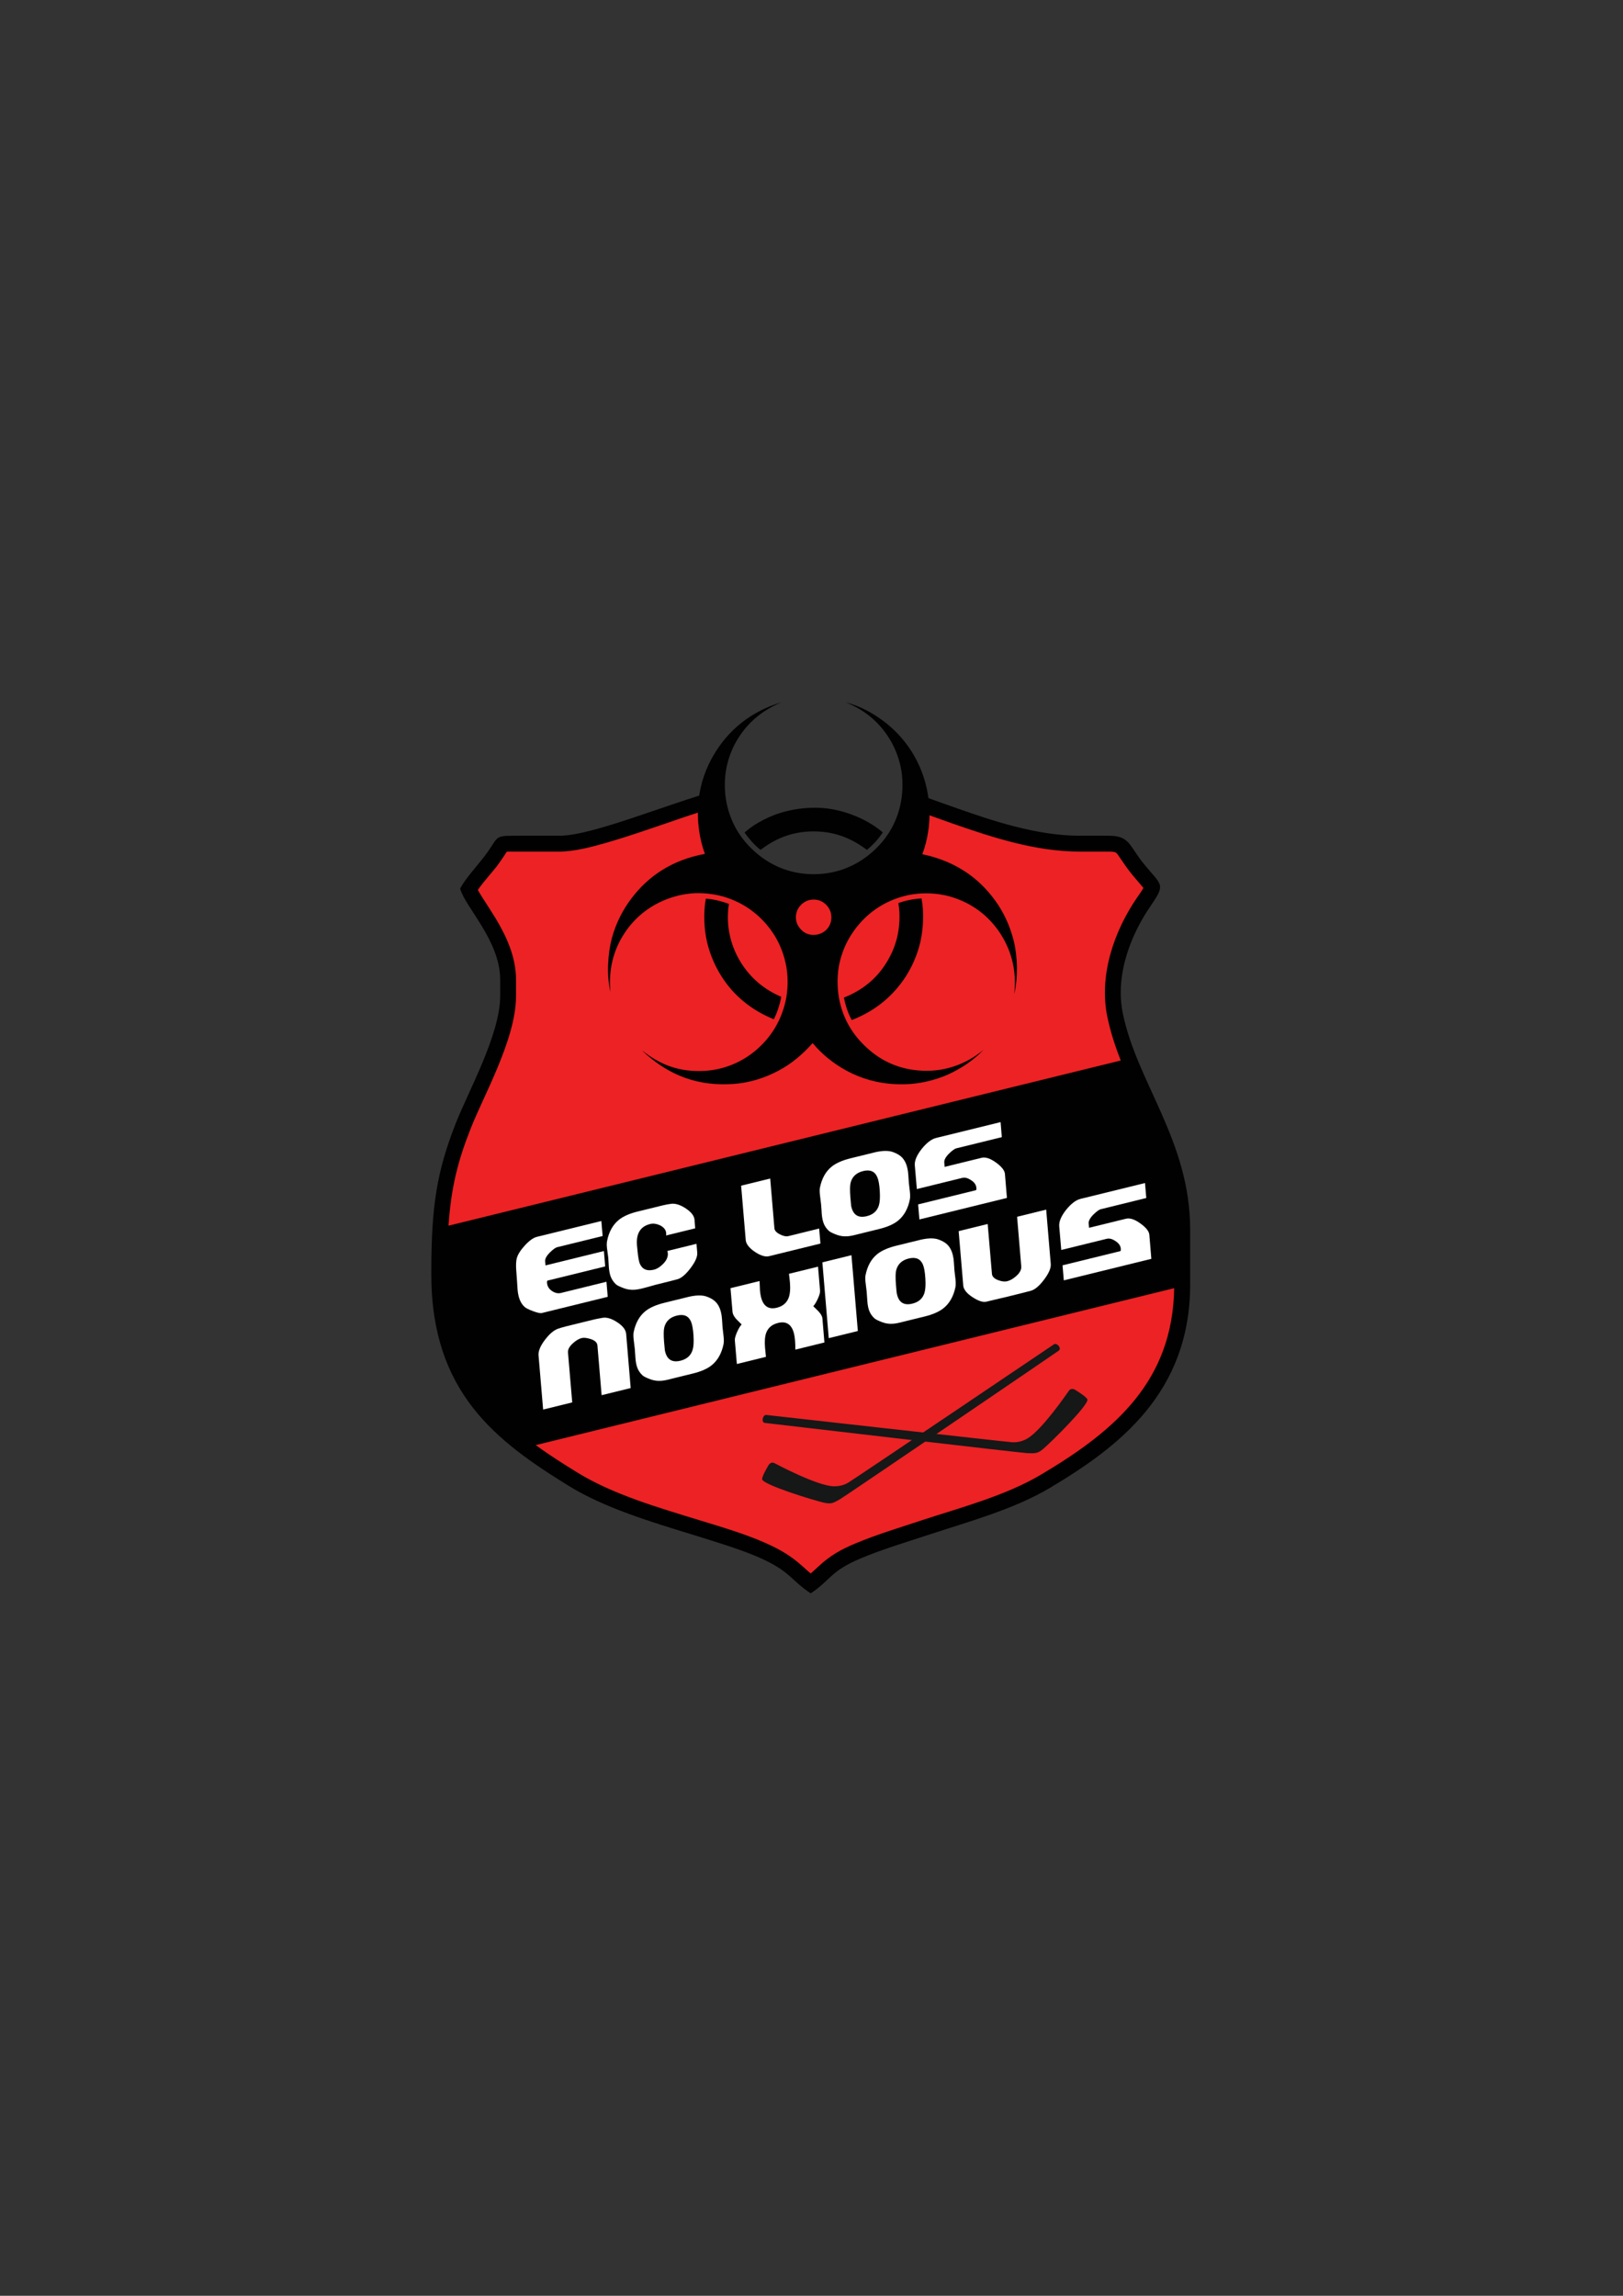 <?xml version="1.0" encoding="utf-8"?>
<!-- Generator: Adobe Illustrator 16.0.0, SVG Export Plug-In . SVG Version: 6.00 Build 0)  -->
<!DOCTYPE svg PUBLIC "-//W3C//DTD SVG 1.1//EN" "http://www.w3.org/Graphics/SVG/1.1/DTD/svg11.dtd">
<svg version="1.1" id="Layer_1" xmlns="http://www.w3.org/2000/svg" xmlns:xlink="http://www.w3.org/1999/xlink" x="0px" y="0px"
	 width="595.28px" height="841.89px" viewBox="0 0 595.28 841.89" enable-background="new 0 0 595.28 841.89" xml:space="preserve">
<rect x="0" y="0" width="595.28" height="841.89" fill="#333333" stroke="none"/>
<g>
	<path fill-rule="evenodd" clip-rule="evenodd" fill="#010101" d="M293.836,321.14c-11.55,0-23.023-5.099-25.729-13.709
		l-4.865-17.695c-19.437,5.42-46.089,16.736-58.078,16.736h-17.005c-7.288,0-5.259,0.798-10.558,7.653
		c-2.627,3.43-6.89,8.052-8.845,11.72c1.873,6.894,14.703,19.086,14.703,33.473v5.901c0,14.226-11.833,35.189-16.411,46.992
		c-6.777,17.369-8.849,29.969-8.849,54.042v1.145c0,43.245,23.825,61.101,50.512,77.56c12.904,7.934,29.8,13.076,45.973,18.02
		c7.527,2.35,17.2,5.264,24.021,8.29c11.347,5.099,11.069,7.969,18.64,13.033c7.684-5.143,7.007-8.1,18.723-12.99
		c7.448-3.113,15.695-5.585,23.543-8.177c16.017-5.256,32.103-9.6,45.37-17.457c25.252-15.019,51.544-34.868,51.544-74.723V450.98
		c0-32.641-19.441-53.76-24.697-79.346c-3.069-14.945,3.703-30.008,10.111-39.295c5.784-8.412,4.146-7.492-2.307-15.422
		c-5.688-6.977-5.177-10.445-13.059-10.445H396.01c-16.008,0-32.657-5.736-44.693-9.959c-5.775-1.995-11.352-4.067-16.85-6.019
		l-3.668,26.583l-29.912,4.063H293.836z"/>
	<path fill-rule="evenodd" clip-rule="evenodd" fill="#010101" d="M262.41,296.031c-6.135,1.756-12.231,3.867-18.206,5.936
		c-7.05,2.394-14.144,4.865-21.311,6.938c-5.376,1.557-12.071,3.386-17.729,3.386h-17.005c-0.559,0-1.556-0.039-2.276,0.043
		c-0.273,0.355-0.512,0.793-0.715,1.114c-0.958,1.435-1.908,2.827-2.944,4.223c-2.072,2.632-4.899,5.697-6.972,8.689
		c0.516,0.915,1.114,1.834,1.513,2.51c1.674,2.632,3.387,5.22,5.021,7.891c4.141,6.894,7.487,14.348,7.487,22.555v5.901
		c0,8.567-3.464,18.21-6.694,26.063c-1.791,4.306-3.703,8.533-5.658,12.756c-1.509,3.387-3.144,6.812-4.461,10.28
		c-2.112,5.342-3.941,10.762-5.255,16.381c-2.745,11.637-3.187,23.639-3.187,35.554v1.145c0,20.058,5.216,36.872,19.359,51.38
		c8.247,8.411,18.362,15.063,28.36,21.201c13.107,8.091,30,12.947,44.655,17.457c8.168,2.514,16.854,5.021,24.662,8.523
		c5.255,2.359,9.162,4.666,13.385,8.498c0.989,0.911,1.947,1.743,2.905,2.55c0.954-0.807,1.869-1.674,2.866-2.593
		c4.262-3.98,8.242-6.218,13.618-8.455c7.813-3.26,15.939-5.697,23.951-8.359c14.577-4.787,30.984-9.053,44.209-16.936
		c27.688-16.467,48.717-34.921,48.717-69.711V450.98c0-13.433-3.582-25.183-8.768-37.384c-4.934-11.637-10.952-22.871-14.412-35.068
		c-0.52-1.873-0.997-3.785-1.396-5.697c-3.104-15.184,2.429-31.326,10.996-43.8c0.477-0.681,1.674-2.311,2.264-3.426
		c-0.27-0.359-0.59-0.681-0.789-0.919c-1.153-1.396-2.351-2.71-3.469-4.106c-1.553-1.873-2.861-3.824-4.215-5.819
		c-0.364-0.555-1.084-1.673-1.604-2.072c-0.478-0.399-2.186-0.399-2.74-0.399H396.01c-15.973,0-31.66-5.06-46.602-10.28
		c-5.818-2.034-11.594-4.188-17.369-6.178c0.919,3.507,1.075,7.215,0.434,10.562c-1.066,6.019-4.414,11.078-9.4,14.625
		c-6.373,4.544-14.533,5.94-22.186,5.94h-7.051c-11.949,0-27.328-5.22-31.27-17.772C261.296,305.119,261.296,300.376,262.41,296.031
		L262.41,296.031z"/>
	<g>
		<path fill="#FFFFFF" d="M222.902,475.556l-24.185,5.948c-0.538,0.131-1.587-0.095-3.166-0.676
			c-1.578-0.581-2.61-1.093-3.087-1.526c-1.08-0.945-1.83-2.307-2.259-4.05c-0.191-0.771-0.316-1.569-0.369-2.376
			c-0.026-0.624-0.095-1.734-0.217-3.33l-0.308-4.214c-0.086-1.656-0.013-2.957,0.239-3.92c0.364-1.37,1.348-2.939,2.966-4.709
			c1.622-1.76,3.087-2.81,4.396-3.139l23.652-5.811l0.464,5.516l-16.676,4.093c-0.598,0.147-1.448,0.755-2.558,1.83
			c-1.323,1.301-1.938,2.419-1.856,3.355l0.139,1.491l21.419-5.264l0.473,5.637l-21.207,5.212c-0.187,0.295-0.19,0.789-0.026,1.457
			c0.251,1.015,0.893,1.839,1.942,2.489c1.036,0.633,2.06,0.823,3.079,0.572l16.675-4.102L222.902,475.556z"/>
	</g>
	<g>
		<path fill="#FFFFFF" d="M255.733,459.331c0.13,1.466-0.686,3.347-2.428,5.663c-1.748,2.314-3.347,3.685-4.804,4.109
			c-0.962,0.277-3.694,0.972-8.177,2.073c0.381-0.096-0.906,0.26-3.841,1.066c-1.526,0.416-2.758,0.659-3.712,0.72
			c-1.34,0.096-2.614-0.069-3.815-0.512c-1.569-0.563-2.584-1.058-3.052-1.482c-0.884-0.842-1.531-1.805-1.943-2.896
			c-0.329-0.911-0.55-2.064-0.654-3.443c-0.026-0.615-0.091-1.742-0.212-3.425c-0.087-0.624-0.251-1.83-0.477-3.607
			c-0.104-0.963-0.096-1.778,0.035-2.445c0.667-3.442,2.133-6.062,4.388-7.865c1.587-1.267,3.858-2.272,6.815-3.001
			c0.451-0.112,1.145-0.277,2.064-0.502c0.928-0.226,1.613-0.399,2.073-0.512c-0.477,0.112-0.555,0.139-0.234,0.061
			c0.33-0.087,0.928-0.234,1.786-0.442l3.478-0.858c1.102-0.27,2.168-0.46,3.208-0.59c1.557-0.174,3.33,0.398,5.316,1.708
			c1.76,1.188,2.792,2.385,3.096,3.607c0.052,0.217,0.087,0.391,0.095,0.512l0.239,3.174l-10.662,2.619
			c0.069-0.485,0.061-0.919-0.039-1.318c-0.256-1.032-1.041-1.864-2.346-2.479c-1.231-0.538-2.385-0.686-3.451-0.417
			c-3.62,0.885-5.229,3.538-4.843,7.927c0.03,0.312,0.091,0.901,0.178,1.769c0.229,2.55,0.546,4.258,0.971,5.099
			c0.928,1.908,2.628,2.559,5.086,1.951c1.075-0.26,2.164-0.945,3.261-2.029c1.596-1.569,2.146-3.183,1.656-4.83l10.666-2.619
			L255.733,459.331z"/>
	</g>
	<g>
		<path fill="#FFFFFF" d="M300.917,456.027l-18.826,4.622c-1.388,0.347-3.131-0.183-5.225-1.587
			c-1.869-1.275-2.962-2.559-3.282-3.868c-0.026-0.104-0.052-0.277-0.074-0.555l-1.682-19.841l10.667-2.619l1.543,18.263
			c0.078,0.824,0.746,1.562,1.995,2.203c1.249,0.633,2.285,0.858,3.1,0.659l11.316-2.784L300.917,456.027z"/>
	</g>
	<g>
		<path fill="#FFFFFF" d="M333.349,433.784c0.069,0.59,0.208,1.734,0.398,3.426c0.104,1.109,0.087,1.985-0.034,2.627
			c-0.677,3.435-2.15,6.044-4.388,7.839c-1.596,1.275-3.886,2.281-6.868,3.01c-0.451,0.112-1.127,0.277-2.012,0.494
			s-1.544,0.382-2.012,0.494c0.381-0.087-0.92,0.226-3.868,0.954c-1.543,0.416-2.792,0.667-3.746,0.729
			c-1.335,0.095-2.618-0.078-3.815-0.512c-1.525-0.546-2.532-1.05-3.018-1.491c-0.902-0.833-1.543-1.787-1.938-2.889
			c-0.339-0.944-0.556-2.09-0.66-3.434c-0.017-0.598-0.095-1.734-0.233-3.399c-0.087-0.624-0.234-1.829-0.434-3.599
			c-0.112-1.031-0.112-1.829,0-2.437c0.685-3.451,2.15-6.07,4.392-7.839c1.613-1.275,3.92-2.272,6.868-3.001
			c0.469-0.112,1.145-0.277,2.047-0.503c0.901-0.225,1.578-0.39,2.046-0.503c-0.45,0.113,0.815-0.199,3.781-0.928
			c3.295-0.893,5.845-1.015,7.684-0.347c1.214,0.451,2.202,0.988,2.913,1.604c1.093,0.954,1.873,2.323,2.307,4.119
			c0.208,0.814,0.329,1.673,0.382,2.584C333.158,431.305,333.227,432.302,333.349,433.784z M321.746,431.607
			c-0.902-2.072-2.637-2.792-5.168-2.168c-2.498,0.616-4.041,2.064-4.613,4.354c-0.243,0.997-0.261,2.74-0.07,5.238
			c0.139,1.795,0.243,2.826,0.277,3.112c0.643,3.348,2.55,4.622,5.741,3.842c2.358-0.581,3.833-1.917,4.457-4.007
			c0.347-1.145,0.451-2.887,0.313-5.229S322.231,432.691,321.746,431.607z"/>
	</g>
	<g>
		<path fill="#FFFFFF" d="M369.318,439.291l-32.103,7.891l-0.468-5.515l21.245-5.221c0.174-0.277,0.19-0.729,0.035-1.361
			c-0.226-0.894-0.851-1.674-1.908-2.341c-1.179-0.772-2.22-1.032-3.156-0.807l-16.685,4.102l-0.746-8.697
			c-0.139-1.7,0.712-3.712,2.533-6.036c1.82-2.246,3.59-3.59,5.271-4.006l23.656-5.811l0.451,5.516l-16.667,4.093
			c-0.624,0.156-1.474,0.763-2.584,1.83c-1.335,1.301-1.942,2.419-1.855,3.364l0.139,1.613l13.527-3.321
			c1.457-0.364,3.261,0.234,5.359,1.777c1.821,1.318,2.861,2.559,3.156,3.712c0.035,0.155,0.052,0.304,0.069,0.425L369.318,439.291z
			"/>
	</g>
	<g>
		<path fill="#FFFFFF" d="M231.318,509.011l-10.658,2.619l-1.531-18.202c-0.086-1.119-0.958-1.925-2.618-2.428
			c-1.345-0.408-2.385-0.512-3.118-0.338c-0.993,0.242-2.042,0.85-3.152,1.829c-1.37,1.196-2.012,2.367-1.917,3.503l1.553,18.28
			l-10.667,2.628l-1.682-19.841c-0.135-1.596,0.65-3.513,2.376-5.767c1.652-2.177,3.269-3.529,4.848-4.067
			c0.659-0.226,1.552-0.494,2.679-0.789c0.676-0.183,1.587-0.407,2.74-0.677l2.74-0.667c0.061-0.018,0.667-0.165,1.813-0.451
			c0.459-0.13,1.535-0.391,3.226-0.789c0.589-0.147,1.656-0.355,3.187-0.616c1.53-0.217,3.317,0.355,5.354,1.709
			c1.73,1.153,2.758,2.367,3.065,3.633c0.052,0.217,0.083,0.391,0.1,0.503L231.318,509.011z"/>
	</g>
	<g>
		<path fill="#FFFFFF" d="M265.016,486.785c0.083,0.599,0.212,1.734,0.395,3.426c0.104,1.109,0.095,1.985-0.017,2.627
			c-0.694,3.434-2.159,6.045-4.396,7.84c-1.596,1.274-3.89,2.28-6.873,3.009c-0.451,0.112-1.123,0.277-2.007,0.494
			c-0.885,0.217-1.552,0.382-2.012,0.494c0.377-0.095-0.915,0.226-3.868,0.954c-1.543,0.416-2.788,0.668-3.742,0.729
			c-1.34,0.096-2.615-0.078-3.82-0.512c-1.526-0.547-2.532-1.049-3.018-1.492c-0.897-0.832-1.543-1.786-1.942-2.887
			c-0.334-0.945-0.555-2.09-0.65-3.426c-0.026-0.607-0.1-1.743-0.238-3.408c-0.091-0.624-0.238-1.829-0.438-3.599
			c-0.108-1.032-0.104-1.829,0-2.428c0.689-3.46,2.159-6.079,4.396-7.848c1.622-1.284,3.911-2.272,6.873-3.001
			c0.455-0.112,1.136-0.277,2.038-0.503c0.906-0.226,1.583-0.39,2.042-0.503c-0.438,0.113,0.824-0.199,3.781-0.928
			c3.295-0.893,5.862-1.015,7.692-0.347c1.223,0.442,2.194,0.988,2.914,1.604c1.102,0.953,1.869,2.324,2.307,4.119
			c0.204,0.814,0.33,1.674,0.382,2.584C264.83,484.305,264.903,485.303,265.016,486.785z M253.427,484.608
			c-0.911-2.081-2.637-2.792-5.177-2.167c-2.498,0.615-4.041,2.055-4.613,4.353c-0.243,0.997-0.264,2.74-0.078,5.237
			c0.147,1.795,0.243,2.827,0.291,3.113c0.638,3.348,2.545,4.622,5.745,3.842c2.341-0.581,3.824-1.916,4.448-4.006
			c0.355-1.154,0.46-2.889,0.313-5.229C254.211,487.41,253.903,485.692,253.427,484.608z"/>
	</g>
	<g>
		<path fill="#FFFFFF" d="M300.777,473.292c0.057,0.668-0.212,1.64-0.806,2.948c-0.599,1.301-1.158,2.221-1.683,2.749
			c1.11,1.075,1.752,1.7,1.921,1.899c0.745,0.815,1.21,1.569,1.37,2.22c0.035,0.139,0.052,0.269,0.064,0.399l0.733,8.793
			l-10.662,2.619c0.005-2.559-0.151-4.484-0.481-5.819c-0.833-3.399-2.779-4.726-5.836-3.972c-2.207,0.538-3.659,1.743-4.361,3.607
			c-0.494,1.318-0.638,3.174-0.434,5.567c0.009,0.199,0.117,1.292,0.329,3.261l-10.666,2.627l-0.741-8.688
			c-0.052-0.65,0.221-1.665,0.828-3.062c0.585-1.301,1.145-2.22,1.665-2.749l-1.93-1.925c-0.724-0.815-1.17-1.561-1.34-2.255
			c-0.043-0.165-0.061-0.294-0.073-0.434l-0.746-8.688l10.662-2.619c0.056,1.752,0.104,2.888,0.147,3.408
			c0.078,0.91,0.195,1.708,0.364,2.402c0.832,3.398,2.774,4.726,5.814,3.979c2.142-0.528,3.577-1.717,4.305-3.555
			c0.547-1.379,0.716-3.296,0.512-5.759c-0.026-0.285-0.086-0.823-0.178-1.621l-0.182-1.509l10.666-2.619L300.777,473.292z"/>
	</g>
	<g>
		<path fill="#FFFFFF" d="M314.635,488.095l-10.666,2.619l-2.341-27.802l10.666-2.619L314.635,488.095z"/>
	</g>
	<g>
		<path fill="#FFFFFF" d="M350.067,465.869c0.087,0.59,0.208,1.726,0.399,3.417c0.104,1.11,0.086,1.978-0.018,2.628
			c-0.694,3.434-2.168,6.043-4.405,7.83c-1.596,1.274-3.885,2.28-6.868,3.018c-0.451,0.113-1.127,0.277-2.012,0.494
			s-1.543,0.382-2.012,0.494c0.381-0.096-0.902,0.226-3.867,0.945c-1.544,0.425-2.793,0.668-3.746,0.729
			c-1.336,0.104-2.602-0.061-3.816-0.503c-1.525-0.555-2.531-1.05-3.018-1.491c-0.901-0.833-1.543-1.795-1.942-2.888
			c-0.329-0.945-0.555-2.09-0.642-3.426c-0.035-0.606-0.104-1.743-0.242-3.407c-0.087-0.625-0.243-1.83-0.434-3.6
			c-0.122-1.031-0.104-1.838,0-2.428c0.693-3.46,2.15-6.078,4.387-7.848c1.631-1.283,3.92-2.281,6.868-3.009
			c0.469-0.104,1.146-0.278,2.047-0.495c0.901-0.225,1.578-0.39,2.046-0.502c-0.45,0.104,0.815-0.209,3.781-0.929
			c3.295-0.893,5.862-1.022,7.684-0.347c1.23,0.442,2.202,0.988,2.913,1.596c1.11,0.954,1.873,2.333,2.307,4.128
			c0.208,0.815,0.33,1.665,0.382,2.584C349.877,463.381,349.946,464.369,350.067,465.869z M338.482,463.676
			c-0.92-2.072-2.637-2.793-5.186-2.168c-2.498,0.615-4.041,2.063-4.613,4.37c-0.243,0.989-0.261,2.723-0.07,5.229
			c0.14,1.795,0.243,2.826,0.295,3.104c0.625,3.348,2.532,4.631,5.741,3.842c2.341-0.572,3.815-1.907,4.439-3.997
			c0.347-1.153,0.469-2.888,0.313-5.238C339.263,466.485,338.95,464.768,338.482,463.676z"/>
	</g>
	<g>
		<path fill="#FFFFFF" d="M385.396,463.545c0.122,1.457-0.693,3.356-2.428,5.672c-1.752,2.315-3.348,3.677-4.787,4.093
			c-0.937,0.277-3.659,0.963-8.169,2.072l-0.867,0.217l-2.445,0.563l-4.891,1.171c-1.248,0.313-2.948-0.233-5.081-1.63
			c-1.925-1.249-3.053-2.541-3.365-3.851c-0.034-0.078-0.052-0.251-0.069-0.521l-1.682-19.866l10.648-2.619l1.561,18.298
			c0.087,1.006,0.867,1.777,2.342,2.323c1.266,0.469,2.358,0.59,3.243,0.373c1.075-0.26,2.168-0.884,3.295-1.873
			c1.353-1.196,1.978-2.394,1.873-3.572l-1.526-18.193l10.666-2.628L385.396,463.545z"/>
	</g>
	<g>
		<path fill="#FFFFFF" d="M422.285,461.629l-32.103,7.891l-0.469-5.515l21.245-5.22c0.174-0.278,0.191-0.737,0.035-1.371
			c-0.208-0.884-0.85-1.664-1.908-2.341c-1.161-0.763-2.22-1.032-3.156-0.798l-16.684,4.102l-0.746-8.706
			c-0.139-1.691,0.711-3.703,2.532-6.026c1.821-2.246,3.59-3.591,5.272-4.007l23.656-5.81l0.468,5.497l-16.684,4.103
			c-0.625,0.155-1.475,0.771-2.585,1.838c-1.317,1.292-1.941,2.42-1.855,3.364l0.139,1.613l13.528-3.321
			c1.456-0.364,3.261,0.234,5.358,1.777c1.821,1.318,2.879,2.559,3.156,3.703c0.035,0.165,0.053,0.304,0.07,0.434L422.285,461.629z"
			/>
	</g>
	<path fill-rule="evenodd" clip-rule="evenodd" fill="#ED2224" d="M196.48,529.936c4.943,3.59,10.12,6.885,15.257,10.041
		c13.107,8.091,30,12.947,44.655,17.457c8.168,2.514,16.854,5.021,24.662,8.523c5.255,2.359,9.162,4.666,13.385,8.498
		c0.989,0.911,1.947,1.743,2.905,2.55c0.954-0.807,1.869-1.674,2.866-2.593c4.262-3.98,8.242-6.218,13.618-8.455
		c7.813-3.26,15.939-5.697,23.951-8.359c14.577-4.787,30.984-9.053,44.209-16.936c27.324-16.225,48.127-34.4,48.674-68.28
		L196.48,529.936z"/>
	<path fill-rule="evenodd" clip-rule="evenodd" fill="#ED2224" d="M262.41,296.031c-6.135,1.756-12.231,3.867-18.206,5.936
		c-7.05,2.394-14.144,4.865-21.311,6.938c-5.376,1.557-12.071,3.386-17.729,3.386h-17.005c-0.559,0-1.556-0.039-2.276,0.043
		c-0.273,0.355-0.512,0.793-0.715,1.114c-0.958,1.435-1.908,2.827-2.944,4.223c-2.072,2.632-4.899,5.697-6.972,8.689
		c0.516,0.915,1.114,1.834,1.513,2.51c1.674,2.632,3.387,5.22,5.021,7.891c4.141,6.894,7.487,14.348,7.487,22.555v5.901
		c0,8.567-3.464,18.21-6.694,26.063c-1.791,4.306-3.703,8.533-5.658,12.756c-1.509,3.387-3.144,6.812-4.461,10.28
		c-2.112,5.342-3.941,10.762-5.255,16.381c-1.474,6.174-2.268,12.479-2.71,18.774l246.578-60.58
		c-1.353-3.387-2.549-6.855-3.547-10.363c-0.52-1.873-0.997-3.785-1.396-5.697c-3.104-15.184,2.429-31.326,10.996-43.8
		c0.477-0.681,1.674-2.311,2.264-3.426c-0.27-0.359-0.59-0.681-0.789-0.919c-1.153-1.396-2.351-2.71-3.469-4.106
		c-1.553-1.873-2.861-3.824-4.215-5.819c-0.364-0.555-1.084-1.673-1.604-2.072c-0.478-0.399-2.186-0.399-2.74-0.399H396.01
		c-15.973,0-31.66-5.06-46.602-10.28c-5.818-2.034-11.594-4.188-17.369-6.178c0.919,3.507,1.075,7.215,0.434,10.562
		c-1.066,6.019-4.414,11.078-9.4,14.625c-6.373,4.544-14.533,5.94-22.186,5.94h-7.051c-11.949,0-27.328-5.22-31.27-17.772
		C261.296,305.119,261.296,300.376,262.41,296.031L262.41,296.031z"/>
	<path fill-rule="evenodd" clip-rule="evenodd" fill="#010101" d="M293.763,331.862c-0.841,0.876-1.683,2.15-1.839,4.063
		c-0.16,2.433,0.998,4.146,2.194,5.264c1.114,1.075,2.827,1.791,4.773,1.631c3.391-0.239,6.335-2.988,6.014-6.973
		c-0.112-1.717-0.988-3.147-1.864-4.027c-1.157-1.153-2.788-2.112-5.264-1.912C295.987,330.067,294.678,330.943,293.763,331.862
		L293.763,331.862z M298.06,382.514c-3.426,3.867-7.488,7.414-12.388,10.046c-4.856,2.588-10.597,4.622-17.408,4.981
		c-15.015,0.837-24.979-5.064-32.545-12.079c-0.043-0.078-0.16-0.161,0-0.078c5.377,4.184,11.75,7.492,21.033,7.375
		c8.802-0.082,15.817-3.59,20.673-7.774c5.06-4.383,8.923-10.164,10.679-17.734c0.915-3.984,1.032-8.771,0.273-12.916
		c-0.75-3.984-2.068-7.41-3.785-10.437c-3.421-5.857-8.52-10.645-14.933-13.515c-3.347-1.513-7.093-2.51-11.433-2.788
		c-4.544-0.32-8.724,0.438-12.349,1.674c-6.929,2.354-12.431,6.616-16.294,12.158c-3.863,5.537-6.573,12.791-5.693,22.316
		c-1.474-6.178-0.958-14.026,0.478-19.529c1.513-5.701,4.102-10.601,7.128-14.625c6.218-8.29,14.941-14.23,27.047-16.463
		c-1.947-5.22-3.109-12.192-2.351-19.407c0.677-6.534,2.827-12.192,5.498-16.736c5.459-9.327,13.74-16.104,25.014-19.49
		c-6.886,2.87-12.188,7.214-15.93,13.189c-1.834,2.871-3.387,6.46-4.224,10.402c-0.876,3.989-0.958,8.888-0.082,13.232
		c1.596,7.931,5.541,13.827,10.8,18.371c4.938,4.267,11.95,7.891,21.15,7.891c9.201,0,16.251-3.585,21.229-7.891
		c5.22-4.5,9.209-10.44,10.762-18.371c0.832-4.305,0.798-9.244-0.087-13.232c-0.876-3.941-2.385-7.492-4.223-10.402
		c-3.738-5.975-9.002-10.363-15.931-13.15c5.654,1.474,10.519,4.262,14.698,7.531c4.146,3.269,7.692,7.336,10.363,11.958
		c2.662,4.661,4.734,10.164,5.454,16.858c0.798,7.132-0.398,14.147-2.394,19.368c11.872,2.471,20.552,8.489,26.648,16.896
		c3.026,4.106,5.42,9.088,6.894,14.906c1.396,5.619,1.63,13.472,0.156,19.529c1.118-9.604-1.63-17.057-5.376-22.676
		c-3.781-5.619-9.201-10.042-16.095-12.475c-3.659-1.318-7.839-1.994-12.47-1.795c-4.302,0.2-8.203,1.279-11.508,2.749
		c-6.495,2.87-11.551,7.657-15.02,13.55c-1.751,2.991-3.147,6.577-3.858,10.522c-0.72,4.228-0.563,8.971,0.355,12.956
		c1.708,7.609,5.775,13.307,10.918,17.695c5.012,4.301,11.862,7.57,20.985,7.57c4.622,0,8.567-0.993,11.958-2.351
		c3.425-1.396,6.252-3.191,8.923-5.38c0.355-0.36-0.242,0.277-0.407,0.399c-3.503,3.547-7.839,6.495-12.661,8.689
		c-5.255,2.311-11.715,3.907-19.164,3.546c-7.05-0.32-12.981-2.193-17.924-4.864C305.669,390.045,301.445,386.58,298.06,382.514
		L298.06,382.514z M323.793,305.236c-1.631,2.471-3.591,4.583-5.819,6.421c-4.935-3.668-10.987-6.776-19.555-6.776
		c-8.485,0-14.577,3.065-19.477,6.776c-2.271-1.795-4.145-3.989-5.861-6.339c1.479-1.318,3.108-2.51,4.821-3.508
		c5.264-3.069,11.355-5.22,19.363-5.58c5.854-0.281,11.108,0.958,15.297,2.554C316.977,300.415,320.688,302.647,323.793,305.236
		L323.793,305.236z M258.902,329.547c3.226,0.239,5.897,0.998,8.446,1.917c-1.392,8.884,1.197,16.458,4.535,21.718
		c3.512,5.541,8.412,9.687,14.664,12.357c-0.56,3.065-1.518,5.775-2.706,8.247c-8.247-3.347-14.785-8.688-19.282-15.86
		c-2.232-3.547-4.063-7.609-5.22-12.396c-1.071-4.544-1.436-10.601-0.478-15.86C258.863,329.629,258.863,329.547,258.902,329.547
		L258.902,329.547z M337.893,329.469c0.199,0,0.156,0.282,0.156,0.399c0.962,4.86,0.52,11.277-0.512,15.704
		c-1.153,4.821-3.07,9.005-5.342,12.552c-4.7,7.253-11.316,12.673-19.797,15.943c-1.311-2.394-2.272-5.143-2.862-8.251
		c6.53-2.55,11.75-6.738,15.331-12.396c1.752-2.749,3.27-5.94,4.189-9.721c0.832-3.547,1.223-8.29,0.434-12.518
		C331.961,330.267,334.754,329.668,337.893,329.469L337.893,329.469z"/>
	<path fill-rule="evenodd" clip-rule="evenodd" fill="#161717" d="M281.969,537.15c0,0,0.833-1.197,1.99-0.642
		c1.153,0.598,15.492,8.212,21.666,8.532c1.475,0.035,3.59-0.156,5.585-1.396c2.029-1.197,75.278-50.616,75.278-50.616
		c1.075-0.842,3.07,1.396,1.83,2.271c-1.188,0.876-78.713,53.643-80.1,54.397c-2.594,1.474-3.227,1.951-5.979,1.353
		c-3.898-0.876-22.182-6.495-22.702-8.559C279.298,541.564,281.969,537.15,281.969,537.15L281.969,537.15z"/>
	<path fill-rule="evenodd" clip-rule="evenodd" fill="#161717" d="M394.18,509.565c0,0-1.318-0.676-2.072,0.355
		c-0.754,1.084-9.92,14.43-15.254,17.577c-1.274,0.764-3.226,1.518-5.575,1.396c-2.351-0.156-90.15-10.007-90.15-10.007
		c-1.353-0.234-2.068,2.714-0.594,2.913c1.513,0.2,94.603,11.049,96.198,11.083c2.983,0.078,3.781,0.234,5.94-1.596
		c3.026-2.593,16.649-16.06,16.164-18.089C398.603,512.245,394.18,509.565,394.18,509.565L394.18,509.565z"/>
</g>
</svg>
